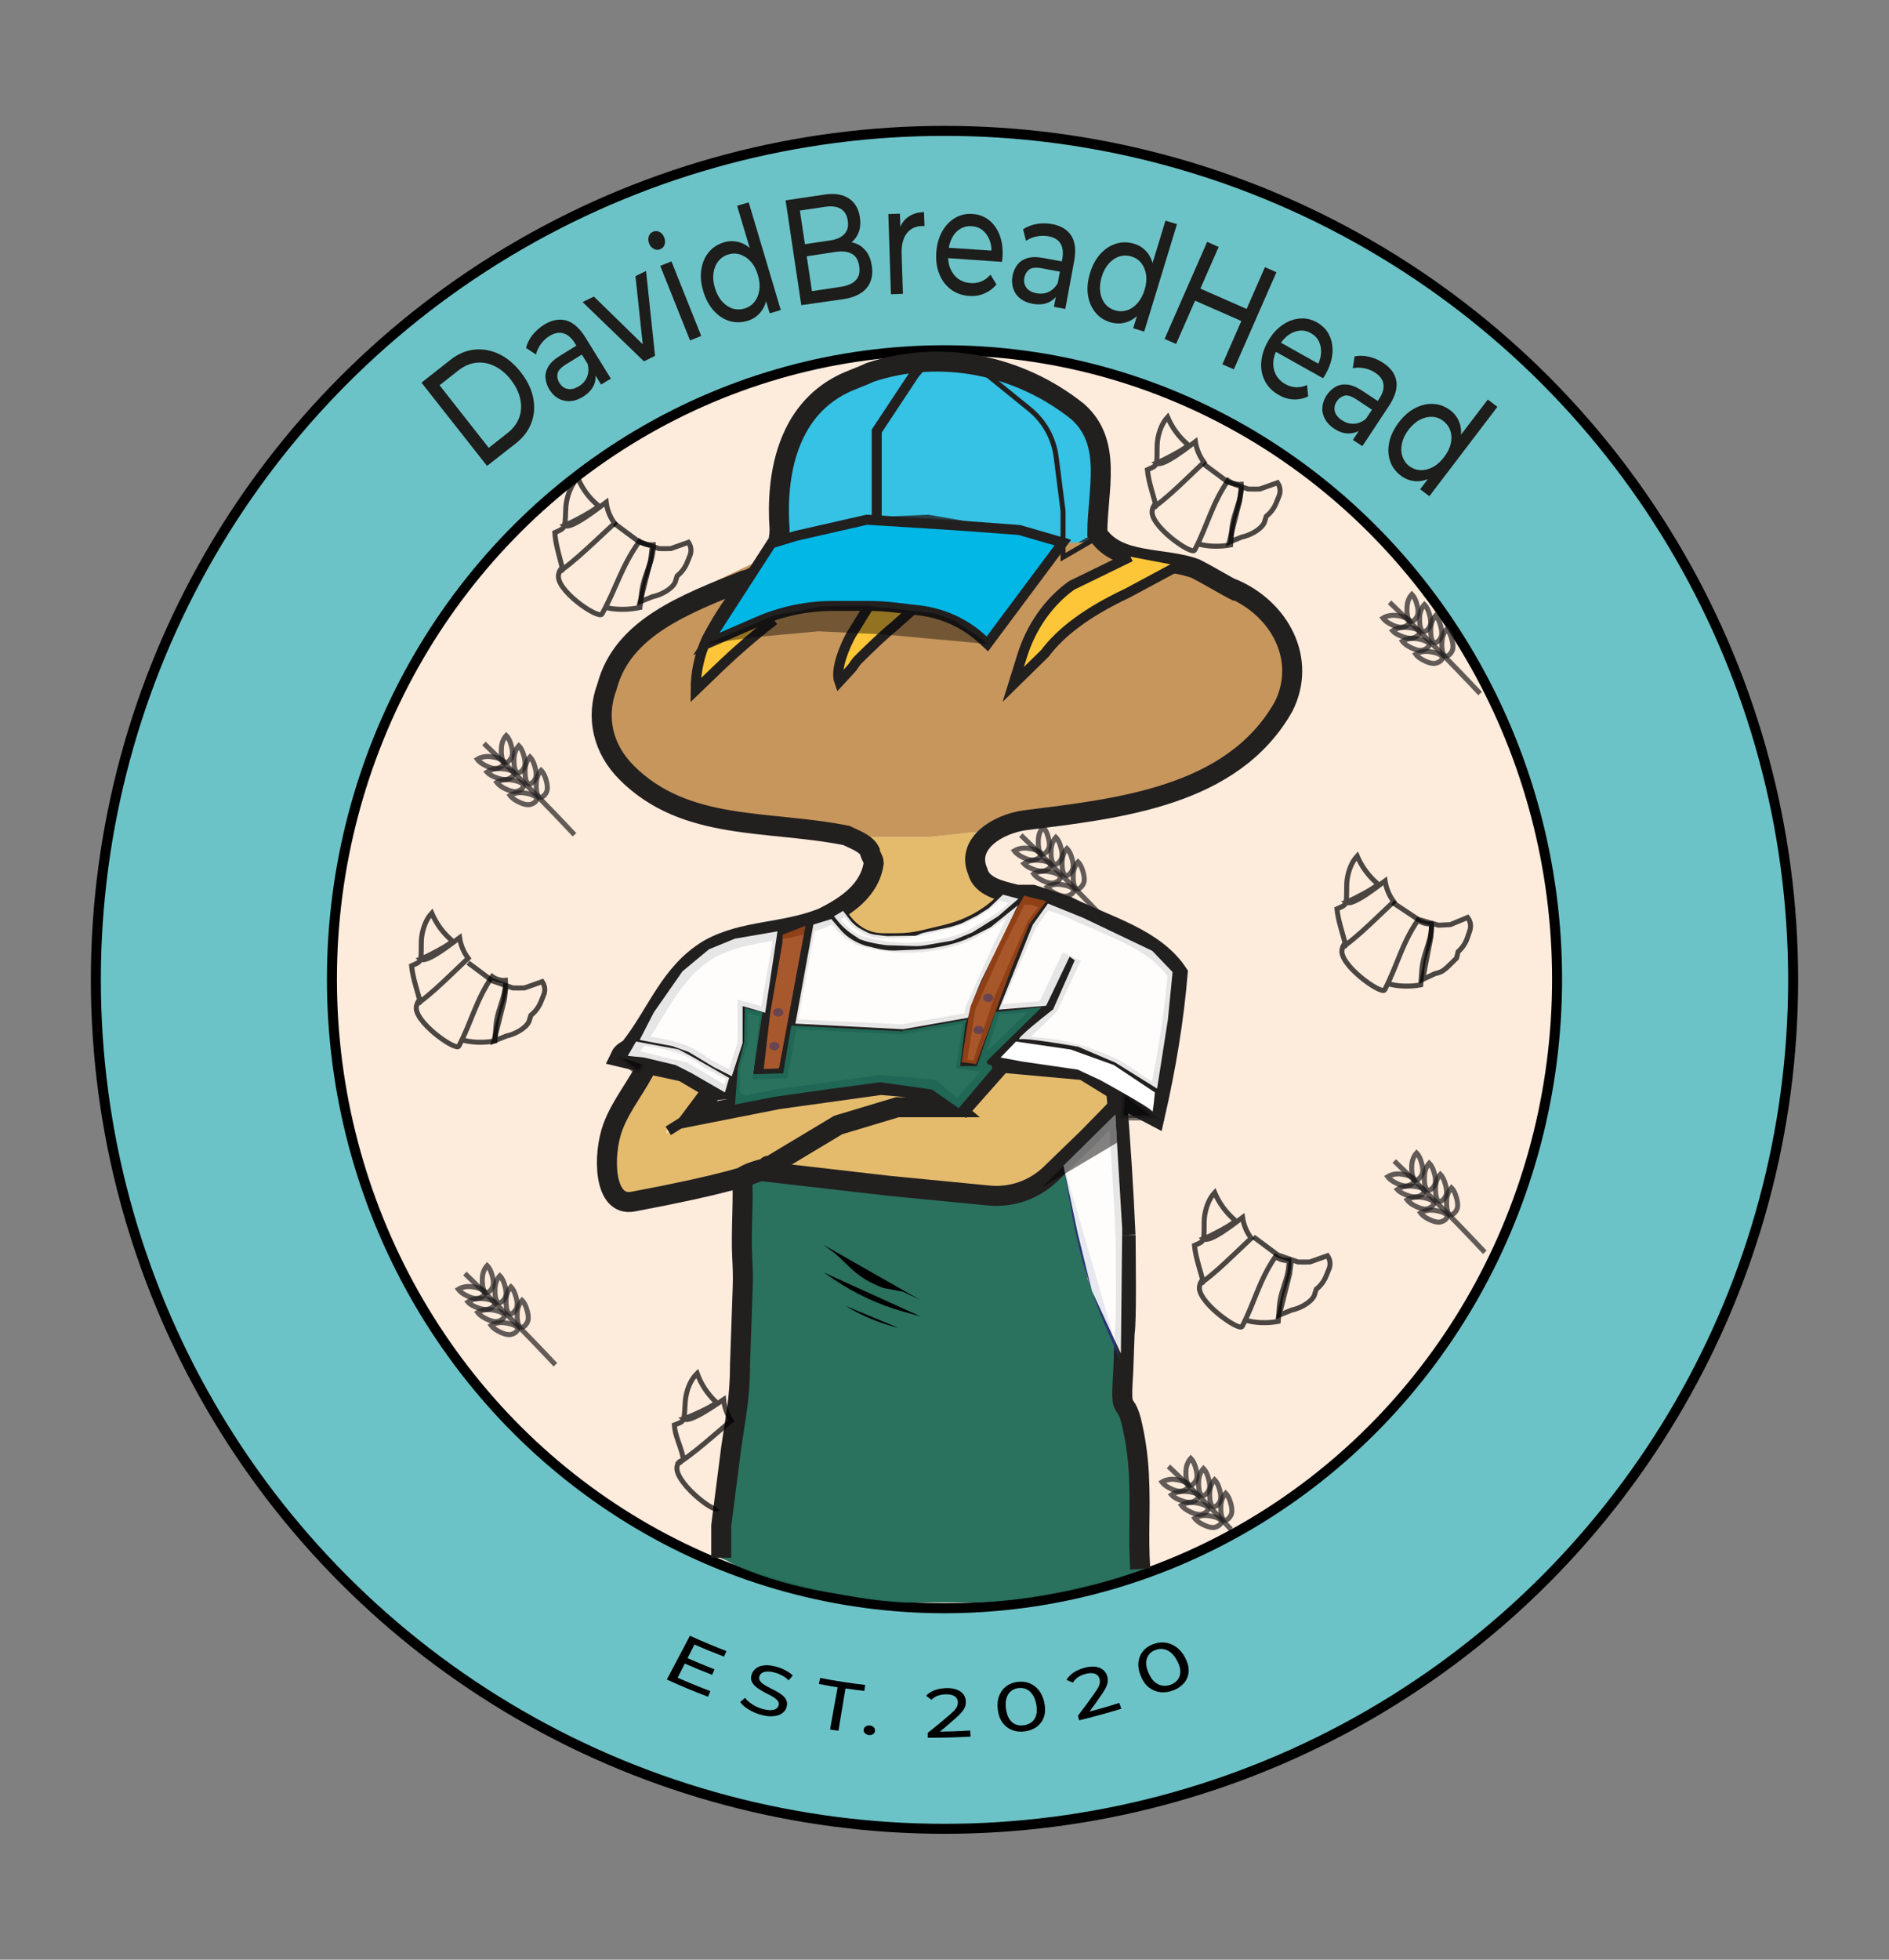 <?xml version="1.0" encoding="utf-8"?>
<!-- Generator: Adobe Illustrator 26.5.0, SVG Export Plug-In . SVG Version: 6.00 Build 0)  -->
<svg version="1.1" id="Lag_1" xmlns="http://www.w3.org/2000/svg" xmlns:xlink="http://www.w3.org/1999/xlink" x="0px" y="0px"
	 viewBox="0 0 189 196" style="enable-background:new 0 0 189 196;" xml:space="preserve">
<rect x="0" y="0" width="189" height="196" fill="#808080" stroke="none"/>
<style type="text/css">
	.st0{fill:none;stroke:#221F1F;stroke-width:0.25;stroke-miterlimit:10;}
	.st1{fill:none;stroke:#221F1F;stroke-miterlimit:10;}
	.st2{opacity:0.7;fill:none;stroke:#000000;stroke-width:0.5;stroke-miterlimit:10;}
	.st3{fill:#6CC3C7;stroke:#000000;stroke-miterlimit:10;}
	.st4{fill:#FDEBDC;stroke:#000000;stroke-miterlimit:10;}
	.st5{opacity:0.95;fill:#206B59;}
	.st6{fill:#E4BB6D;}
	.st7{opacity:0.79;fill:#00B7E6;stroke:#221F1F;stroke-miterlimit:10;}
	.st8{fill:#C6965C;}
	.st9{fill:none;stroke:#221F1F;stroke-width:2;stroke-miterlimit:10;}
	.st10{fill:#FCC638;stroke:#221F1F;stroke-miterlimit:10;}
	.st11{fill:none;}
	.st12{fill:none;stroke:#000000;stroke-width:0.25;stroke-miterlimit:10;}
	.st13{fill:none;stroke:#000000;stroke-width:0.75;stroke-miterlimit:10;}
	.st14{fill:#010000;}
	.st15{fill:none;stroke:#221F1F;stroke-width:0.5;stroke-miterlimit:10;}
	.st16{fill:#00B7E6;stroke:#221F1F;stroke-miterlimit:10;}
	.st17{opacity:0.88;fill:#9D4516;}
	.st18{opacity:0.89;fill:#9D4516;}
	.st19{opacity:0.62;stroke:#221F1F;stroke-width:0.5;stroke-miterlimit:10;}
	.st20{opacity:0.63;stroke:#221F1F;stroke-width:0.5;stroke-miterlimit:10;}
	.st21{opacity:0.5;fill:#293277;}
	.st22{opacity:0.95;fill:#273372;}
	.st23{opacity:0.42;}
	.st24{opacity:0.89;fill:#FFFFFF;}
	.st25{fill:#FFFFFF;}
	.st26{opacity:0.49;}
	.st27{opacity:0.7;fill:none;stroke:#221F1F;stroke-width:0.5;stroke-miterlimit:10;}
	.st28{fill:#1D1D1B;}
</style>
<path class="st0" d="M173.23,56.54"/>
<path class="st1" d="M167.62,93.94"/>
<path class="st1" d="M173.23,108.49"/>
<g>
	<path class="st2" d="M67.36,143.31l2.45,1.82l2.03,0.7c0.06,0.01,1.11,0.01,1.17,0l1.77-0.63l0,0c0.27,0.39,0.33,0.89,0.15,1.33
		l-0.29,0.71c-0.21,0.52-0.55,0.97-0.99,1.32l-0.2,0.64c-0.34,0.7-1.43,1.27-2.26,1.44l-1.24,0.5l1.04-4.12l0.19-1.53"/>
	<circle class="st3" cx="94.5" cy="98" r="84.91"/>
	<ellipse class="st4" cx="94.5" cy="97.94" rx="61.29" ry="62.91"/>
	<path class="st5" d="M74.93,118.06l1.44-0.6l23.75,2.67l2.33-0.57l1.93-0.76l2.15-1.72l1.49,7.07l0.81,3.79l2.23,5.25l1.28,2.95
		l-0.37,2.12l0.5,2.35l0.44,1.43l1.17,6.27l0.55,8.57l-0.9,0.32c-4.74,1.7-11.66,3.08-16.7,3.08H90.4
		c-3.32-0.22-4.44-0.49-6.57-0.85l-1.1-0.19c-2.98-0.51-6.27-1.41-9.02-2.63c-0.61-0.27-0.84-0.51-1.48-0.72l-0.09-0.03l1.29-8.52
		l1.11-8.67c0,0,0.13-5.15,0.13-5.35c0-0.2,0.4-7.18,0.4-7.18v-6.97L74.93,118.06z"/>
	<path class="st6" d="M78.26,117.35l6.23,0.38l7.5,1l5.46,0.47l1.99,0.17c1.42,0.12,2.83-0.26,4-1.07l1.38-0.96l3.7-3.62l2.48-2.22
		c0.38-0.34,0.54-0.85,0.43-1.34l-0.09-0.41c-0.05-0.22-0.19-0.42-0.38-0.54l-1.24-0.79c-0.99-0.63-2.12-1.01-3.28-1.12l-1.89-0.17
		l-4.21-0.2l-3.87,4.45l-3.03,0.03h-4.05l-5.36,1.57l-6.48,3.95L78.26,117.35z"/>
	<path class="st6" d="M64.89,107l0.16-0.28c1.66,0.28,2.9,0.54,4.36,1.36l1.48,1.24l-1.63,2.01l-2.56,1.77v0.26l2.81-1.74l8.33-1.45
		l6.15-0.9l3.93-0.58l5.03,0.33c0,0,1.44,1.59,1.17,1.43s-4.63,0-4.63,0l-5.96,1.63l-6.58,4.14l-3.73,1.57l-6.87,1.45
		c-1.28,0.35-2.93,0.36-4.26,0.36h-0.03l-0.71-1.66c-0.09-0.21-0.17-0.42-0.23-0.64l-0.06-0.2c-0.31-1.01-0.32-2.09-0.03-3.1
		l0.21-0.72c0.04-0.12,0.08-0.24,0.14-0.36l1.28-2.52L64.89,107z"/>
	<polygon class="st6" points="85.95,83.71 92.75,83.71 98.28,83.12 97.26,85.97 97.42,87.71 98.73,89.11 100.01,89.6 97.66,91.54 
		94.86,92.72 92.25,93.28 88.98,93.6 86.55,93.2 84.86,91.95 84.2,91.09 86.35,89.11 87.11,88.36 87.58,86.96 87.58,85.58 	"/>
	<polygon class="st7" points="78,52.95 78.38,46.62 80.45,41.71 84.28,38.43 87.72,37.03 92.03,36.32 94.5,36.32 99.38,36.91 
		102.26,37.88 105.78,39.72 108.24,41.58 109.64,43.84 109.96,50.32 109.83,51.98 109.79,53.34 109.42,53.95 106.35,55.73 
		106.34,54.28 92.83,51.98 85.39,52.32 79.2,53.73 77.87,54.13 	"/>
	<path class="st1" d="M78.38,82.39l8.52,0.51c3.06,0.18,6.14,0.15,9.19-0.1l2.07-0.17c1.9-0.16,3.8-0.41,5.68-0.76l9.58-1.78"/>
	<polygon class="st8" points="75.12,56.45 68.7,59.5 64.1,62.96 61.23,68.21 60.72,72.26 62.18,76.45 65.72,80.01 71.22,82.53 
		76.24,82.91 84.61,83.71 92.89,83.71 100.29,82.91 110.94,81.29 118.03,79.56 124.22,75.26 127.16,72.26 129.29,66.25 
		127.56,61.27 122.8,57.73 110.11,54.19 89.12,54.84 	"/>
	<path class="st9" d="M114.08,156.92c-0.22-3.82,0.06-5.63-0.13-9.46c-0.09-1.8-0.35-3.6-0.77-5.35h0c-0.68-2.55-1.1-0.29-0.79-5.07
		l0.13-3.67c0.22-1.4,0.1-7.91,0.1-9.83"/>
	<path class="st10" d="M77.44,55.08l-2.48,2.76c-1.06,0.87-2.77,3.25-4.23,6.02v0c-0.75,1.62-1.13,3.39-1.13,5.17v0l2.32-2.23
		c1.76-1.69,3.6-3.28,5.53-4.77v0"/>
	<rect x="84.67" y="171.55" class="st11" width="14.72" height="0"/>
	<path class="st12" d="M88.51,51.26"/>
	<path class="st12" d="M90.69,38.84"/>
	<path class="st13" d="M91.5,84.72"/>
	<path class="st11" d="M93.55,85.07c-4.01,1.11-7.91,2.58-11.65,4.4"/>
	<g>
		<g>
			<path class="st14" d="M67.8,167.8c1.09,0.48,2.18,0.93,3.28,1.34c-0.08,0.19-0.16,0.38-0.24,0.56c-1.39-0.52-2.76-1.1-4.12-1.72
				c0.77-1.46,1.54-2.92,2.31-4.38c1.2,0.55,2.42,1.06,3.65,1.53c-0.08,0.19-0.16,0.37-0.24,0.56c-0.99-0.38-1.98-0.78-2.95-1.21
				C68.91,165.59,68.35,166.7,67.8,167.8z M68.72,165.81c0.92,0.41,1.84,0.79,2.77,1.15c-0.08,0.18-0.16,0.37-0.24,0.55
				c-0.94-0.36-1.88-0.75-2.81-1.16C68.54,166.17,68.63,165.99,68.72,165.81z"/>
			<path class="st14" d="M76.08,171.49c-0.45-0.13-0.86-0.31-1.22-0.54c-0.37-0.23-0.64-0.47-0.8-0.72
				c0.16-0.14,0.32-0.28,0.49-0.42c0.16,0.22,0.4,0.44,0.7,0.64c0.31,0.2,0.64,0.36,1.01,0.46c0.34,0.09,0.62,0.14,0.85,0.13
				c0.23-0.01,0.41-0.05,0.54-0.14c0.13-0.08,0.21-0.2,0.25-0.34c0.05-0.16,0.02-0.31-0.08-0.44c-0.1-0.13-0.24-0.25-0.42-0.37
				c-0.18-0.11-0.39-0.23-0.62-0.34c-0.23-0.11-0.45-0.23-0.67-0.37c-0.22-0.13-0.42-0.27-0.58-0.43c-0.17-0.15-0.28-0.33-0.35-0.52
				c-0.07-0.19-0.05-0.42,0.04-0.66c0.08-0.24,0.24-0.43,0.45-0.59c0.22-0.16,0.5-0.25,0.84-0.28c0.34-0.03,0.75,0.02,1.21,0.15
				c0.31,0.08,0.61,0.21,0.89,0.36c0.29,0.15,0.52,0.32,0.71,0.51c-0.13,0.16-0.27,0.32-0.41,0.48c-0.2-0.19-0.41-0.35-0.65-0.48
				c-0.24-0.13-0.48-0.23-0.72-0.29c-0.3-0.08-0.56-0.12-0.78-0.11c-0.22,0.01-0.39,0.06-0.52,0.14c-0.13,0.08-0.21,0.19-0.26,0.33
				c-0.06,0.16-0.04,0.31,0.05,0.45c0.09,0.14,0.22,0.26,0.4,0.38c0.18,0.12,0.38,0.23,0.6,0.34c0.22,0.11,0.45,0.23,0.67,0.35
				c0.23,0.12,0.42,0.26,0.6,0.4c0.17,0.14,0.3,0.31,0.38,0.5c0.08,0.19,0.09,0.41,0.02,0.66c-0.06,0.24-0.2,0.44-0.42,0.61
				c-0.22,0.17-0.51,0.27-0.88,0.3C77.04,171.69,76.59,171.64,76.08,171.49z"/>
			<path class="st14" d="M83.05,172.98c0.25-1.41,0.5-2.82,0.76-4.22c-0.63-0.1-1.26-0.22-1.88-0.34c0.04-0.2,0.09-0.4,0.13-0.6
				c1.49,0.29,2.99,0.53,4.5,0.7c-0.03,0.2-0.05,0.4-0.08,0.6c-0.63-0.07-1.26-0.16-1.89-0.25c-0.23,1.41-0.47,2.82-0.7,4.23
				C83.61,173.07,83.33,173.02,83.05,172.98z"/>
			<path class="st14" d="M86.93,173.53c-0.16-0.02-0.29-0.08-0.39-0.18c-0.1-0.1-0.15-0.22-0.13-0.36c0.02-0.14,0.09-0.25,0.21-0.32
				c0.12-0.08,0.26-0.11,0.42-0.09c0.15,0.02,0.28,0.07,0.38,0.17c0.1,0.1,0.14,0.22,0.13,0.36c-0.01,0.14-0.08,0.25-0.2,0.33
				C87.22,173.52,87.09,173.55,86.93,173.53z"/>
			<path class="st14" d="M92.82,173.8c0-0.16,0-0.32,0-0.48c0.81-0.64,1.6-1.29,2.35-1.95c0.2-0.17,0.35-0.33,0.44-0.46
				c0.1-0.13,0.16-0.25,0.19-0.36c0.03-0.11,0.04-0.22,0.04-0.32c-0.01-0.25-0.12-0.44-0.33-0.58c-0.21-0.14-0.5-0.2-0.89-0.19
				c-0.3,0.01-0.56,0.05-0.8,0.14c-0.24,0.09-0.44,0.22-0.62,0.41c-0.18-0.14-0.36-0.28-0.54-0.41c0.21-0.24,0.5-0.42,0.85-0.55
				c0.35-0.13,0.74-0.2,1.16-0.21c0.38-0.01,0.71,0.03,1,0.13c0.29,0.1,0.52,0.24,0.68,0.44c0.17,0.2,0.26,0.43,0.28,0.71
				c0.01,0.16,0,0.32-0.04,0.47c-0.04,0.16-0.12,0.32-0.25,0.5c-0.13,0.18-0.31,0.38-0.56,0.61c-0.67,0.6-1.37,1.19-2.08,1.77
				c-0.07-0.09-0.14-0.18-0.21-0.27c1.19-0.01,2.39-0.05,3.58-0.12c0.01,0.2,0.03,0.4,0.04,0.61
				C95.69,173.77,94.25,173.81,92.82,173.8z"/>
			<path class="st14" d="M102.57,173.16c-0.47,0.07-0.9,0.03-1.29-0.12c-0.39-0.15-0.72-0.4-0.97-0.74
				c-0.26-0.35-0.41-0.78-0.48-1.31c-0.06-0.53-0.02-0.99,0.14-1.38c0.15-0.39,0.38-0.71,0.69-0.94c0.31-0.24,0.67-0.39,1.1-0.45
				c0.42-0.06,0.81-0.03,1.19,0.11c0.37,0.14,0.7,0.37,0.97,0.7c0.27,0.33,0.46,0.75,0.57,1.27c0.11,0.52,0.1,0.98-0.03,1.39
				c-0.13,0.4-0.36,0.73-0.69,0.99C103.43,172.93,103.03,173.1,102.57,173.16z M102.47,172.55c0.31-0.05,0.57-0.16,0.78-0.33
				c0.21-0.18,0.35-0.41,0.43-0.71c0.08-0.3,0.08-0.65,0-1.06c-0.08-0.41-0.21-0.74-0.39-0.99c-0.18-0.25-0.39-0.43-0.63-0.53
				c-0.24-0.1-0.51-0.13-0.8-0.09c-0.29,0.04-0.53,0.15-0.73,0.32c-0.2,0.17-0.34,0.4-0.43,0.69c-0.09,0.29-0.1,0.64-0.05,1.06
				c0.06,0.41,0.17,0.75,0.33,1.01c0.17,0.26,0.38,0.44,0.64,0.55C101.88,172.57,102.16,172.6,102.47,172.55z"/>
			<path class="st14" d="M107.97,172.06c-0.04-0.15-0.08-0.31-0.12-0.46c0.63-0.81,1.23-1.63,1.8-2.46c0.15-0.22,0.26-0.4,0.31-0.55
				c0.06-0.15,0.09-0.28,0.09-0.4c0-0.11-0.02-0.22-0.05-0.32c-0.08-0.24-0.24-0.4-0.48-0.48c-0.24-0.08-0.55-0.07-0.92,0.03
				c-0.29,0.08-0.54,0.19-0.75,0.33c-0.21,0.14-0.37,0.32-0.5,0.54c-0.21-0.09-0.43-0.18-0.64-0.27c0.15-0.28,0.38-0.52,0.69-0.73
				c0.31-0.21,0.67-0.37,1.08-0.48c0.37-0.1,0.71-0.14,1.02-0.12c0.31,0.02,0.57,0.11,0.79,0.26c0.22,0.15,0.37,0.36,0.47,0.62
				c0.05,0.15,0.08,0.31,0.08,0.47c0,0.16-0.03,0.34-0.11,0.55c-0.08,0.21-0.21,0.45-0.39,0.72c-0.5,0.74-1.03,1.48-1.58,2.21
				c-0.09-0.07-0.18-0.14-0.27-0.21c1.17-0.29,2.34-0.62,3.5-0.99c0.07,0.19,0.13,0.38,0.2,0.58
				C110.78,171.33,109.38,171.72,107.97,172.06z"/>
			<path class="st14" d="M117.45,169.04c-0.45,0.18-0.89,0.25-1.32,0.21c-0.43-0.05-0.82-0.2-1.17-0.47
				c-0.35-0.27-0.62-0.66-0.82-1.15c-0.21-0.49-0.28-0.95-0.24-1.37c0.05-0.42,0.19-0.78,0.43-1.08c0.24-0.31,0.56-0.54,0.97-0.71
				c0.4-0.16,0.8-0.23,1.21-0.19c0.41,0.04,0.79,0.18,1.15,0.43c0.36,0.25,0.67,0.61,0.92,1.09c0.25,0.48,0.37,0.92,0.35,1.35
				c-0.02,0.42-0.16,0.8-0.42,1.13C118.24,168.61,117.89,168.86,117.45,169.04z M117.18,168.48c0.3-0.12,0.52-0.29,0.68-0.52
				c0.16-0.22,0.24-0.49,0.23-0.79c0-0.31-0.1-0.65-0.29-1.02c-0.19-0.37-0.41-0.66-0.65-0.86s-0.5-0.32-0.77-0.36
				c-0.27-0.04-0.54,0-0.82,0.11c-0.27,0.11-0.49,0.27-0.64,0.49c-0.15,0.21-0.23,0.47-0.24,0.77c-0.01,0.3,0.07,0.65,0.24,1.03
				c0.17,0.38,0.37,0.68,0.6,0.89c0.24,0.21,0.5,0.33,0.78,0.37C116.59,168.64,116.88,168.6,117.18,168.48z"/>
		</g>
	</g>
	<path class="st9" d="M123.87,59.2c-1.52-0.76-2.7-1.54-4.27-2.33c-3.14-1.18-7.85-0.39-9.81-3.53c0-4.32,1.57-9.03-1.96-12.17
		c-5.89-4.71-13.73-6.28-20.8-3.92c-0.78,0.39-1.96,0.78-2.75,1.18c-5.49,2.75-6.67,9.03-6.28,14.52c0,2.35-1.57,4.71-3.53,5.1
		c-5.89,2.35-12.17,4.71-13.73,10.6c-1.18,3.14-0.39,6.28,1.96,8.63c5.89,5.89,14.13,4.71,21.98,6.28c0.78,0.39,1.96,0.78,2.35,1.57
		c0,0.39,0.39,0.78,0.39,1.18c-0.39,2.75-2.75,4.32-5.1,5.49c-3.92,1.57-7.85,1.18-11.38,3.14c-3.92,2.35-5.1,6.28-7.85,9.81
		c-0.39,0.39-0.78,0.39-1.04,0.95l2.78,0.66c-1.02,2.22-2.69,4.1-3.53,6.41c-0.99,2.71-0.94,7.97,2.04,7.41
		c18.2-3.41,12.24-4.17,13.72-3.19c1.74-0.65-1.82-0.04-2.82,0.76c0.19,1.93-0.12,5.41,0.02,7.98c0.05,1,0.09,1.99,0.05,2.99
		l-0.27,7.76c0,1.7-0.13,3.39-0.39,5.07l-0.49,3.22l-1,7.82l0,3.21"/>
	<path class="st9" d="M123.28,58.86c4.76,1.99,7.51,7.09,5.15,11.8c-5.1,9.03-16.48,10.2-25.9,11.38c-2.75,0.39-5.89,2.35-4.71,5.1
		c0.39,1.57,2.35,1.96,3.92,2.35c0.39,0,1.18,0,1.57,0c1.18,0.39,2.35,0.78,3.53,1.18c3.92,1.96,8.63,3.14,10.99,6.67
		c-0.39,4.71-1.18,9.42-2.29,14.29c-1.27-0.67-2.54-1.34-3.81-2c0.38,4.63,0.68,9.27,0.88,13.91"/>
	<polyline class="st9" points="76.18,117.13 83.86,112.52 89.78,110.74 95.31,110.74 93.21,108.96 88.13,108.51 77.85,109.94 
		69.37,111.61 71.35,108.96 68.34,107.18 65.05,106.47 	"/>
	<path class="st9" d="M131.98,138.68"/>
	<path class="st9" d="M76.18,117.13l12.95,1.49l9.82,0.95c2.27,0.22,4.52-0.57,6.16-2.15l3.73-3.61l3.98-4.07l-4.41-2.71l-9.29-0.84
		l5.81-5.61l2.3-4.91"/>
	<line class="st9" x1="95.9" y1="111.16" x2="100.32" y2="106.17"/>
	<polygon class="st1" points="102.44,89.48 99.88,94.6 97.1,100.81 96.21,106.42 97.72,106.62 99.88,100.09 103.27,92.39 
		105.03,90.05 	"/>
	<path class="st1" d="M142.33,71.96"/>
	<polyline class="st1" points="87.72,53.42 87.72,43.11 91.5,37.4 92.83,35.83 	"/>
	<path class="st15" d="M97.57,36.51l5.46,4.43c1.45,1.18,2.4,2.88,2.64,4.75l0.69,5.41v4.63l3.07-1.78l6.57,2.32l2.14-0.33"/>
	<path class="st11" d="M76.11,56.67"/>
	<path class="st1" d="M63.34,103.9l2.65,0.44c1.27,0.28,2.93,0.55,4.72,2.02l2.52,1.28"/>
	<path class="st1" d="M101.39,104.01l2.34,0.24c2.65,0.2,5.24,0.9,7.63,2.05l0,0c0.46,0.22,0.91,0.47,1.33,0.76l3.57,2.38"/>
	<polyline class="st1" points="79.2,102.42 90.28,102.95 96.95,101.77 	"/>
	<path class="st10" d="M113.11,55.68l-5.89,2.87c-2.31,1.66-4.06,4.16-4.96,7.07l-0.88,2.83l3.17-3.11
		c1.62-2.16,4.26-4.14,8.25-6.02l5.08-2.73"/>
	<path class="st10" d="M86.92,60.64l-1.76,2.85c-0.62,1.09-1.63,3.48-1.19,4.69l0,0l1.17-1.26c0.26-0.28,0.43-0.65,0.7-0.92
		c1.36-1.34,2.53-2.47,3.69-3.42l1.97-1.76"/>
	<line class="st1" x1="104.93" y1="100.58" x2="99.59" y2="100.98"/>
	<line class="st1" x1="73.53" y1="106.62" x2="73.53" y2="110.82"/>
	<path class="st15" d="M84.14,90.32l0.15,0.4c0.33,0.88,0.96,1.65,1.81,2.21l0,0c0.65,0.43,1.45,0.66,2.27,0.66h1.38
		c0.83,0,1.67-0.1,2.47-0.29l2.26-0.54c2.22-0.53,4.2-1.63,5.66-3.15l0.47-0.49"/>
	<path class="st1" d="M83.02,91.11l0.32,0.56c0.51,0.91,1.33,1.7,2.37,2.28l0,0c0.17,0.1,0.36,0.17,0.57,0.22l1.01,0.23
		c2.07,0.48,4.27,0.52,6.37,0.13l0.32-0.06c0.98-0.18,1.92-0.45,2.81-0.81l0,0c-0.18,0.09,2.99-1.56,4.23-2.75l1.01-1.02"/>
	<line class="st1" x1="68.92" y1="111.81" x2="66.86" y2="113.1"/>
	<path class="st16" d="M70.67,64.41l5.16-2.24c2.39-1.04,4.97-1.57,7.58-1.57h3.41c0.93,0,1.86,0.06,2.79,0.17L92,61.05
		c2.35,0.28,4.55,1.29,6.29,2.89l0.5,0.46l7.55-10.13L102,53.01l-6.08-0.45l-9.19-0.58l-7.07,1.61l-2.49,0.76L70.67,64.41z"/>
	<path d="M82.4,127.26l1.07,0.72c2.13,1.44,4.49,2.53,6.97,3.22l1.66,0.46"/>
	<path d="M82.4,124.51l1.14,0.85c1.35,1.13,2.13,2.46,4.85,3.46l1.96,0.37l1.74,0.84"/>
	<path d="M84.6,130.61L84.6,130.61c1.53,0.93,3.18,1.64,4.91,2.1l0.38,0.1"/>
	<polygon class="st17" points="77.52,93.15 75.34,107.44 78.16,107.35 81.42,91.79 	"/>
	<polygon class="st18" points="102.47,89.58 100.44,93.16 97.07,100.72 96.21,106.23 97.66,106.42 101.18,96.91 102.98,92.44 
		104.68,90.14 	"/>
	<polygon class="st19" points="112.35,109.1 115.82,111.81 112.15,111.81 	"/>
	<polyline class="st20" points="61.71,105.65 63.92,107.4 64.45,106.52 	"/>
	<polyline class="st1" points="70.38,109.68 70.99,109.61 72.7,109.43 70.96,108.86 72.7,109.43 74.3,104.32 74.3,100.63 
		76.56,101.29 77.79,94.2 77.79,93.15 81.25,91.79 78.36,107.35 75.85,107.44 76.56,101.29 	"/>
	<ellipse class="st21" cx="77.87" cy="101.25" rx="0.51" ry="0.42"/>
	<ellipse class="st21" cx="77.48" cy="104.63" rx="0.51" ry="0.42"/>
	<ellipse class="st21" cx="97.91" cy="103.02" rx="0.51" ry="0.42"/>
	<ellipse class="st21" cx="98.87" cy="99.8" rx="0.51" ry="0.42"/>
	<path class="st22" d="M112.15,136.21l-1.41-3.25c-1.64-3.79-2.83-7.76-3.54-11.82l-0.86-4.91"/>
	<polygon class="st23" points="70.67,64.41 77.48,61.55 82.26,60.64 86.82,60.6 93.55,61.35 95.49,62.06 98.29,63.94 98.8,64.41 
		88.51,63.46 81.9,63.14 75.34,63.74 	"/>
	<polygon class="st24" points="64,104.01 67.27,104.63 68.92,105.22 71.4,106.72 73.22,107.64 74.3,104.32 74.3,100.63 
		76.56,101.29 77.79,93.15 73.53,93.88 70.94,94.94 68.28,97.15 65.42,101.25 	"/>
	<path class="st24" d="M81.38,92.47l1.8-0.55l0.94,1.1c0.66,0.77,1.55,1.26,2.52,1.58l0.1,0.02c0.28,0.05,0.55,0.13,0.82,0.2
		c0.62,0.16,1.25,0.25,1.89,0.25l0.49-0.02l1.64-0.07c1-0.04,2-0.18,2.97-0.4l0.43-0.1c0.85-0.2,1.67-0.5,2.45-0.89l1.68-0.85
		l2.73-2.2l-3.68,7.57l-1.04,2.51l-0.26,1.17l-6.51,1.15l-10.77-0.56L81.38,92.47z"/>
	<path class="st24" d="M99.93,100.98l4.74-0.39l2.35-4.91l0.51,0.37l-2.16,4.9c0,0-4.05,3.14-3.31,2.99
		c0.74-0.15,5.81,0.75,5.81,0.75l3.71,1.58l4.19,2.61l1.08-6.89l0.47-4.77l-2.03-2.12l-6.89-3.29l-3.55-1.44l-1.52,2.12
		L99.93,100.98z"/>
	<polygon class="st24" points="63.64,104.17 67.89,104.96 69.19,105.65 72.96,107.81 72.53,109.26 69.19,107.33 67.59,106.52 
		64.45,105.77 62.81,105.6 	"/>
	<polygon class="st24" points="106.41,116.6 111.59,111.48 112.28,122.9 112.15,135.38 109.25,129.11 107.83,123.35 	"/>
	<path class="st25" d="M100.11,105.77l1.54-1.6l5.48,0.8l4.31,1.55l4.11,2.74c0,0-0.2,2.23-0.27,1.9s-5.21-3.14-5.21-3.14
		l-2.24-1.04l-5.57-0.81L100.11,105.77z"/>
	<path class="st24" d="M83.45,91.64l0.24,0.31c0.46,0.6,1.02,1.12,1.65,1.54c0.34,0.23,0.64,0.43,0.68,0.45
		c1.17,0.44,2.71,0.6,2.71,0.6l2.62,0.08c0.45,0.04,1.16-0.04,1.61-0.14l2.38-0.42l1.94-0.8l2.59-1.62l2.02-1.75l-1.54-0.41
		l-1.42,1.35l-1.14,0.73l-1.59,0.8c0,0-1.15,0.38-1.21,0.38c-0.05,0-1.79,0.38-2.61,0.56c-0.29,0.06-0.57,0.27-0.86,0.29l-2.4,0.03
		c-0.18,0.01-0.37,0.01-0.55-0.01l-1.03-0.13c-0.29-0.04-0.58-0.12-0.84-0.26l-0.48-0.25c-0.47-0.24-0.89-0.59-1.21-1.01l-0.66-0.86
		L83.45,91.64z"/>
	<path class="st5" d="M74.53,100.83l1.76,0.42l-0.95,6.19l3.02-0.09l0.8-4.69c0.02-0.14,0.32-0.07,0.46-0.06l10.69,0.55
		c-0.18-0.06,0.5-0.15,0.57-0.13l5.41-0.96c0.18-0.02,0.67-0.29,0.31,0.32l-0.54,4.25h1.68l1.87-5.41l4.61-0.48l-5.39,5.29
		c-0.17,0.17-0.06,0.46,0.18,0.47l0,0c0.24,0.01,0.35,0.29,0.19,0.47l-3.28,3.86l-2.69-1.86l-5.14-0.73l-4.89,0.65l-5.7,0.81
		l-3.96,0.77l0.28-3.66l0.64-2.58L74.53,100.83z"/>
	<path class="st2" d="M120.09,128.42c-0.14-0.06,0.37-0.13,0.23-0.2c1.11-0.82,2.12-1.77,3.12-2.72c0.58-0.55,1.17-1.11,1.75-1.66
		c-0.46-0.61-0.76-1.33-0.87-2.08c-0.58,0.42-3.26,2.58-3.87,2.14c0.25-0.09,3.39-1.62,3.1-1.87c-0.87-0.74-1.57-1.69-2.02-2.75
		c-0.57,0.62-0.87,1.46-1,2.31c-0.09,0.64-0.03,1.28-0.07,1.92c-0.05,0.75-0.26,0.73-0.95,1.05c0.1,1,0.39,1.9,0.66,2.86
		c0.26,0.92,0.11,0.29-0.14,1.15c-0.45,1.52,3.97,4.64,4.25,4.09c1.33-2.59,1.67-4.53,3.33-6.98c0.39,0.28,0.87,0.42,1.34,0.39
		c0.09,1.11-0.39,2.16-0.69,3.22c-0.32,1.13-0.25,1.7-0.37,2.87c-1.05,0.2-2.4,0.18-3.43-0.17"/>
	<path class="st2" d="M125.4,123.7l2.45,1.82l2.03,0.7c0.06,0.01,1.11,0.01,1.17,0l1.77-0.63l0,0c0.27,0.39,0.33,0.89,0.15,1.33
		l-0.29,0.71c-0.21,0.52-0.55,0.97-0.99,1.32l-0.2,0.64c-0.34,0.7-1.43,1.27-2.26,1.44l-1.24,0.5l1.04-4.12l0.19-1.53"/>
	<path class="st2" d="M41.75,100.43c-0.14-0.06,0.37-0.14,0.23-0.2c1.11-0.82,2.11-1.77,3.11-2.72c0.58-0.56,1.17-1.11,1.75-1.67
		c-0.45-0.6-0.75-1.32-0.86-2.06c-0.58,0.42-3.26,2.58-3.87,2.15c0.25-0.09,3.39-1.63,3.1-1.87c-0.87-0.73-1.56-1.68-2.01-2.73
		c-0.57,0.62-0.87,1.46-1,2.3c-0.09,0.64-0.03,1.27-0.07,1.91c-0.05,0.75-0.26,0.73-0.95,1.05c0.1,0.99,0.38,1.89,0.65,2.84
		c0.26,0.91,0.11,0.28-0.15,1.15c-0.45,1.51,3.95,4.6,4.23,4.05c1.33-2.58,1.68-4.52,3.33-6.96c0.38,0.28,0.87,0.42,1.33,0.38
		c0.08,1.1-0.39,2.15-0.69,3.2c-0.32,1.12-0.25,1.69-0.37,2.86c-1.05,0.2-2.39,0.19-3.42-0.15"/>
	<path class="st2" d="M46.83,96.29l2.45,1.82l2.03,0.7c0.06,0.01,1.11,0.01,1.17,0l1.77-0.63v0c0.27,0.39,0.33,0.89,0.15,1.33
		l-0.29,0.71c-0.21,0.52-0.55,0.97-0.99,1.32l-0.2,0.64c-0.34,0.7-1.43,1.27-2.26,1.44l-1.24,0.5l1.04-4.12l0.19-1.53"/>
	<path class="st2" d="M115.37,50.82c-0.14-0.06,0.37-0.14,0.23-0.2c1.11-0.82,2.11-1.77,3.11-2.72c0.58-0.56,1.17-1.11,1.75-1.67
		c-0.45-0.6-0.75-1.32-0.86-2.06c-0.58,0.42-3.26,2.58-3.87,2.15c0.25-0.09,3.39-1.63,3.1-1.87c-0.87-0.73-1.56-1.68-2.01-2.73
		c-0.57,0.62-0.87,1.46-1,2.3c-0.09,0.64-0.03,1.27-0.07,1.91c-0.05,0.75-0.26,0.73-0.95,1.05c0.1,0.99,0.38,1.89,0.65,2.84
		c0.26,0.91,0.11,0.28-0.15,1.15c-0.45,1.51,3.95,4.6,4.23,4.05c1.33-2.58,1.68-4.52,3.33-6.96c0.38,0.28,0.87,0.42,1.33,0.38
		c0.08,1.1-0.39,2.15-0.69,3.2c-0.32,1.12-0.25,1.69-0.37,2.86c-1.05,0.2-2.39,0.19-3.42-0.15"/>
	<path class="st2" d="M67.83,146.4c-0.14-0.07,0.38-0.11,0.24-0.19c1.15-0.76,2.2-1.66,3.25-2.55c0.61-0.52,1.23-1.05,1.84-1.57
		c-0.42-0.63-0.69-1.37-0.76-2.12c-0.6,0.39-3.39,2.4-3.98,1.94c0.26-0.07,3.47-1.44,3.2-1.7c-0.83-0.79-1.48-1.77-1.87-2.85
		c-0.6,0.59-0.95,1.41-1.11,2.25c-0.13,0.64-0.09,1.27-0.17,1.91c-0.09,0.75-0.3,0.72-1,1c0.05,1,0.61,2.08,0.83,3.06
		c0.21,0.93-0.23,0.13-0.53,0.98c-0.53,1.49,3.72,4.84,4.03,4.31"/>
	<path class="st2" d="M120.4,46.39l2.45,1.82l2.03,0.7c0.06,0.01,1.11,0.01,1.17,0l1.77-0.63h0c0.27,0.39,0.33,0.89,0.15,1.33
		l-0.29,0.71c-0.21,0.52-0.55,0.97-0.99,1.32l-0.2,0.64c-0.34,0.7-1.43,1.27-2.26,1.44l-1.24,0.5l1.04-4.12l0.19-1.53"/>
	<path class="st2" d="M134.35,94.76c-0.14-0.06,0.37-0.13,0.23-0.2c1.11-0.82,2.12-1.77,3.12-2.72c0.58-0.55,1.17-1.11,1.75-1.66
		c-0.46-0.61-0.76-1.33-0.87-2.08c-0.58,0.42-3.26,2.58-3.87,2.14c0.25-0.09,3.39-1.62,3.1-1.87c-0.87-0.74-1.57-1.69-2.02-2.75
		c-0.57,0.62-0.87,1.46-1,2.31c-0.09,0.64-0.03,1.28-0.07,1.92c-0.05,0.75-0.26,0.73-0.95,1.05c0.1,1,0.39,1.9,0.66,2.86
		c0.26,0.92,0.11,0.29-0.14,1.15c-0.45,1.52,3.97,4.64,4.25,4.09c1.33-2.59,1.67-4.53,3.33-6.98c0.39,0.28,0.87,0.42,1.34,0.39
		c0.09,1.11-0.39,2.16-0.69,3.22c-0.32,1.13-0.25,1.7-0.37,2.87c-1.05,0.2-2.4,0.18-3.43-0.17"/>
	<path class="st2" d="M139.33,90.26l2.55,1.69l2.06,0.59c0.06,0,1.11-0.05,1.17-0.06l1.73-0.72l0,0c0.29,0.38,0.37,0.87,0.22,1.32
		l-0.25,0.73c-0.18,0.53-0.5,1-0.92,1.37l-0.16,0.65c-1.36,1.35-1.36,1.35-2.18,1.56l-1.21,0.57l0.81-4.17l0.11-1.53"/>
	<path class="st2" d="M55.97,57.21c-0.14-0.06,0.4-0.15,0.25-0.21c1.19-0.88,2.28-1.89,3.37-2.9c0.63-0.59,1.27-1.18,1.9-1.77
		c-0.46-0.61-0.75-1.34-0.84-2.1c-0.62,0.45-3.51,2.76-4.14,2.33c0.27-0.1,3.62-1.78,3.32-2.02c-0.89-0.73-1.59-1.68-2.02-2.75
		c-0.62,0.66-0.97,1.53-1.13,2.4c-0.12,0.66-0.07,1.31-0.14,1.97c-0.08,0.77-0.3,0.76-1.03,1.11c0.07,1.02,0.34,1.94,0.59,2.91
		c0.24,0.93,0.11,0.29-0.19,1.19c-0.52,1.57,4,4.62,4.32,4.04c1.49-2.7,1.91-4.7,3.74-7.27c0.4,0.28,0.9,0.4,1.39,0.35
		c0.05,1.14-0.48,2.23-0.84,3.32c-0.37,1.17-0.32,1.75-0.49,2.95c-1.11,0.24-2.52,0.27-3.59-0.05"/>
	<path class="st2" d="M61.46,52.35l2.45,1.82l2.03,0.7c0.06,0.01,1.11,0.01,1.17,0l1.77-0.63h0c0.27,0.39,0.33,0.89,0.15,1.33
		l-0.29,0.71c-0.21,0.52-0.55,0.97-0.99,1.32l-0.2,0.64c-0.34,0.7-1.43,1.27-2.26,1.44l-1.24,0.5l1.04-4.12l0.19-1.53"/>
	<polygon class="st26" points="104.19,118.79 111.59,111.48 111.76,114.29 	"/>
	<path class="st27" d="M116.91,146.66c3.1,2.96,3.33,3.18,6.26,6.31"/>
	<path class="st27" d="M118.66,147.07c0.03-0.44,0.18-0.88,0.48-1.21c0.26,0.26,0.4,0.62,0.5,0.98c0.1,0.34,0.17,0.71,0.09,1.05
		c-0.07,0.27-0.45,0.83-0.79,0.61C118.64,148.3,118.64,147.39,118.66,147.07z"/>
	<path class="st27" d="M119.93,148.09c0.03-0.44,0.18-0.88,0.48-1.21c0.26,0.26,0.4,0.62,0.5,0.98c0.1,0.34,0.17,0.71,0.09,1.05
		c-0.07,0.27-0.45,0.83-0.79,0.61C119.91,149.32,119.91,148.41,119.93,148.09z"/>
	<path class="st27" d="M121.04,149.21c0.03-0.44,0.18-0.88,0.48-1.21c0.26,0.26,0.4,0.62,0.5,0.98c0.1,0.34,0.17,0.71,0.09,1.05
		c-0.07,0.27-0.45,0.83-0.79,0.61C121.02,150.44,121.02,149.52,121.04,149.21z"/>
	<path class="st27" d="M122.15,150.56c0.03-0.44,0.18-0.88,0.48-1.21c0.26,0.26,0.4,0.62,0.5,0.98c0.1,0.34,0.17,0.71,0.09,1.05
		c-0.07,0.27-0.45,0.83-0.79,0.61C122.13,151.78,122.13,150.87,122.15,150.56z"/>
	<path class="st27" d="M117.53,147.96c-0.44-0.04-0.9,0.04-1.27,0.27c0.22,0.3,0.55,0.5,0.88,0.66c0.32,0.15,0.67,0.29,1.02,0.26
		c0.27-0.02,0.89-0.31,0.73-0.67C118.74,148.15,117.84,148,117.53,147.96z"/>
	<path class="st27" d="M118.47,149.16c-0.44-0.01-0.89,0.1-1.25,0.35c0.24,0.27,0.59,0.43,0.93,0.56c0.33,0.12,0.69,0.23,1.04,0.17
		c0.27-0.04,0.87-0.36,0.67-0.69C119.7,149.25,118.79,149.17,118.47,149.16z"/>
	<path class="st27" d="M119.48,150.28c-0.44-0.04-0.9,0.04-1.27,0.27c0.22,0.3,0.55,0.5,0.88,0.66c0.32,0.15,0.67,0.29,1.02,0.26
		c0.27-0.02,0.89-0.31,0.73-0.67C120.69,150.46,119.79,150.31,119.48,150.28z"/>
	<path class="st27" d="M120.81,151.58c-0.44-0.04-0.9,0.04-1.27,0.27c0.22,0.3,0.55,0.5,0.88,0.66c0.32,0.15,0.67,0.29,1.02,0.26
		c0.27-0.02,0.89-0.31,0.73-0.67C122.02,151.76,121.12,151.61,120.81,151.58z"/>
	<path class="st27" d="M102.14,83.53c3.1,2.96,6.13,6,9.06,9.13"/>
	<path class="st27" d="M103.89,83.94c0.03-0.44,0.18-0.88,0.48-1.21c0.26,0.26,0.4,0.62,0.5,0.98c0.1,0.34,0.17,0.71,0.09,1.05
		c-0.07,0.27-0.45,0.83-0.79,0.61C103.87,85.17,103.87,84.25,103.89,83.94z"/>
	<path class="st27" d="M105.16,84.96c0.03-0.44,0.18-0.88,0.48-1.21c0.26,0.26,0.4,0.62,0.5,0.98c0.1,0.34,0.17,0.71,0.09,1.05
		c-0.07,0.27-0.45,0.83-0.79,0.61C105.13,86.19,105.14,85.27,105.16,84.96z"/>
	<path class="st27" d="M106.27,86.08c0.03-0.44,0.18-0.88,0.48-1.21c0.26,0.26,0.4,0.62,0.5,0.98c0.1,0.34,0.17,0.71,0.09,1.05
		c-0.07,0.27-0.45,0.83-0.79,0.61C106.25,87.3,106.25,86.39,106.27,86.08z"/>
	<path class="st27" d="M107.38,87.42c0.03-0.44,0.18-0.88,0.48-1.21c0.26,0.26,0.4,0.62,0.5,0.98c0.1,0.34,0.17,0.71,0.09,1.05
		c-0.07,0.27-0.45,0.83-0.79,0.61C107.36,88.65,107.36,87.74,107.38,87.42z"/>
	<path class="st27" d="M102.76,84.83c-0.44-0.04-0.9,0.04-1.27,0.27c0.22,0.3,0.55,0.5,0.88,0.66c0.32,0.15,0.67,0.29,1.02,0.26
		c0.27-0.02,0.89-0.31,0.73-0.67C103.97,85.01,103.07,84.86,102.76,84.83z"/>
	<path class="st27" d="M103.7,86.03c-0.44-0.01-0.89,0.1-1.25,0.35c0.24,0.27,0.59,0.43,0.93,0.56c0.33,0.12,0.69,0.23,1.04,0.17
		c0.27-0.04,0.87-0.36,0.67-0.69C104.92,86.11,104.02,86.04,103.7,86.03z"/>
	<path class="st27" d="M104.7,87.14c-0.44-0.04-0.9,0.04-1.27,0.27c0.22,0.3,0.55,0.5,0.88,0.66c0.32,0.15,0.67,0.29,1.02,0.26
		c0.27-0.02,0.89-0.31,0.73-0.67C105.92,87.32,105.02,87.17,104.7,87.14z"/>
	<path class="st27" d="M106.04,88.45c-0.44-0.04-0.9,0.04-1.27,0.27c0.22,0.3,0.55,0.5,0.88,0.66c0.32,0.15,0.67,0.29,1.02,0.26
		c0.27-0.02,0.89-0.31,0.73-0.67C107.25,88.63,106.35,88.48,106.04,88.45z"/>
	<path class="st27" d="M48.42,74.36c3.1,2.96,6.13,6,9.06,9.13"/>
	<path class="st27" d="M50.17,74.78c0.03-0.44,0.18-0.88,0.48-1.21c0.26,0.26,0.4,0.62,0.5,0.98c0.1,0.34,0.17,0.71,0.09,1.05
		c-0.07,0.27-0.45,0.83-0.79,0.61C50.14,76.01,50.14,75.09,50.17,74.78z"/>
	<path class="st27" d="M51.43,75.8c0.03-0.44,0.18-0.88,0.48-1.21c0.26,0.26,0.4,0.62,0.5,0.98c0.1,0.34,0.17,0.71,0.09,1.05
		c-0.07,0.27-0.45,0.83-0.79,0.61C51.41,77.03,51.41,76.11,51.43,75.8z"/>
	<path class="st27" d="M52.54,76.92c0.03-0.44,0.18-0.88,0.48-1.21c0.26,0.26,0.4,0.62,0.5,0.98c0.1,0.34,0.17,0.71,0.09,1.05
		c-0.07,0.27-0.45,0.83-0.79,0.61C52.52,78.14,52.52,77.23,52.54,76.92z"/>
	<path class="st27" d="M53.66,78.26c0.03-0.44,0.18-0.88,0.48-1.21c0.26,0.26,0.4,0.62,0.5,0.98c0.1,0.34,0.17,0.71,0.09,1.05
		c-0.07,0.27-0.45,0.83-0.79,0.61C53.63,79.49,53.63,78.58,53.66,78.26z"/>
	<path class="st27" d="M49.03,75.67c-0.44-0.04-0.9,0.04-1.27,0.27c0.22,0.3,0.55,0.5,0.88,0.66c0.32,0.15,0.67,0.29,1.02,0.26
		c0.27-0.02,0.89-0.31,0.73-0.67C50.25,75.85,49.35,75.7,49.03,75.67z"/>
	<path class="st27" d="M49.98,76.87c-0.44-0.01-0.89,0.1-1.25,0.35c0.24,0.27,0.59,0.43,0.93,0.56C50,77.9,50.35,78,50.7,77.95
		c0.27-0.04,0.87-0.36,0.67-0.69C51.2,76.95,50.29,76.88,49.98,76.87z"/>
	<path class="st27" d="M50.98,77.98c-0.44-0.04-0.9,0.04-1.27,0.27c0.22,0.3,0.55,0.5,0.88,0.66c0.32,0.15,0.67,0.29,1.02,0.26
		c0.27-0.02,0.89-0.31,0.73-0.67C52.19,78.16,51.29,78.01,50.98,77.98z"/>
	<path class="st27" d="M52.31,79.29c-0.44-0.04-0.9,0.04-1.27,0.27c0.22,0.3,0.55,0.5,0.88,0.66c0.32,0.15,0.67,0.29,1.02,0.26
		c0.27-0.02,0.89-0.31,0.73-0.67C53.52,79.47,52.62,79.32,52.31,79.29z"/>
	<path class="st27" d="M139.03,60.24c3.1,2.96,6.13,6,9.06,9.13"/>
	<path class="st27" d="M140.78,60.66c0.03-0.44,0.18-0.88,0.48-1.21c0.26,0.26,0.4,0.62,0.5,0.98c0.1,0.34,0.17,0.71,0.09,1.05
		c-0.07,0.27-0.45,0.83-0.79,0.61C140.75,61.88,140.75,60.97,140.78,60.66z"/>
	<path class="st27" d="M142.04,61.68c0.03-0.44,0.18-0.88,0.48-1.21c0.26,0.26,0.4,0.62,0.5,0.98c0.1,0.34,0.17,0.71,0.09,1.05
		c-0.07,0.27-0.45,0.83-0.79,0.61C142.02,62.9,142.02,61.99,142.04,61.68z"/>
	<path class="st27" d="M143.15,62.79c0.03-0.44,0.18-0.88,0.48-1.21c0.26,0.26,0.4,0.62,0.5,0.98c0.1,0.34,0.17,0.71,0.09,1.05
		c-0.07,0.27-0.45,0.83-0.79,0.61C143.13,64.02,143.13,63.11,143.15,62.79z"/>
	<path class="st27" d="M144.27,64.14c0.03-0.44,0.18-0.88,0.48-1.21c0.26,0.26,0.4,0.62,0.5,0.98c0.1,0.34,0.17,0.71,0.09,1.05
		c-0.07,0.27-0.45,0.83-0.79,0.61C144.24,65.36,144.24,64.45,144.27,64.14z"/>
	<path class="st27" d="M139.64,61.55c-0.44-0.04-0.9,0.04-1.27,0.27c0.22,0.3,0.55,0.5,0.88,0.66c0.32,0.15,0.67,0.29,1.02,0.26
		c0.27-0.02,0.89-0.31,0.73-0.67C140.86,61.73,139.96,61.58,139.64,61.55z"/>
	<path class="st27" d="M140.59,62.74c-0.44-0.01-0.89,0.1-1.25,0.35c0.24,0.27,0.59,0.43,0.93,0.56c0.33,0.12,0.69,0.23,1.04,0.17
		c0.27-0.04,0.87-0.36,0.67-0.69C141.81,62.83,140.9,62.75,140.59,62.74z"/>
	<path class="st27" d="M141.59,63.86c-0.44-0.04-0.9,0.04-1.27,0.27c0.22,0.3,0.55,0.5,0.88,0.66c0.32,0.15,0.67,0.29,1.02,0.26
		c0.27-0.02,0.89-0.31,0.73-0.67C142.8,64.04,141.9,63.89,141.59,63.86z"/>
	<path class="st27" d="M142.92,65.16c-0.44-0.04-0.9,0.04-1.27,0.27c0.22,0.3,0.55,0.5,0.88,0.66c0.32,0.15,0.67,0.29,1.02,0.26
		c0.27-0.02,0.89-0.31,0.73-0.67C144.14,65.34,143.24,65.19,142.92,65.16z"/>
	<path class="st27" d="M139.5,116.12c3.1,2.96,6.13,6,9.06,9.13"/>
	<path class="st27" d="M141.25,116.53c0.03-0.44,0.18-0.88,0.48-1.21c0.26,0.26,0.4,0.62,0.5,0.98c0.1,0.34,0.17,0.71,0.09,1.05
		c-0.07,0.27-0.45,0.83-0.79,0.61C141.23,117.76,141.23,116.84,141.25,116.53z"/>
	<path class="st27" d="M142.52,117.55c0.03-0.44,0.18-0.88,0.48-1.21c0.26,0.26,0.4,0.62,0.5,0.98c0.1,0.34,0.17,0.71,0.09,1.05
		c-0.07,0.27-0.45,0.83-0.79,0.61C142.49,118.78,142.49,117.86,142.52,117.55z"/>
	<path class="st27" d="M143.63,118.67c0.03-0.44,0.18-0.88,0.48-1.21c0.26,0.26,0.4,0.62,0.5,0.98c0.1,0.34,0.17,0.71,0.09,1.05
		c-0.07,0.27-0.45,0.83-0.79,0.61C143.61,119.89,143.61,118.98,143.63,118.67z"/>
	<path class="st27" d="M144.74,120.01c0.03-0.44,0.18-0.88,0.48-1.21c0.26,0.26,0.4,0.62,0.5,0.98c0.1,0.34,0.17,0.71,0.09,1.05
		c-0.07,0.27-0.45,0.83-0.79,0.61C144.72,121.24,144.72,120.33,144.74,120.01z"/>
	<path class="st27" d="M140.12,117.42c-0.44-0.04-0.9,0.04-1.27,0.27c0.22,0.3,0.55,0.5,0.88,0.66c0.32,0.15,0.67,0.29,1.02,0.26
		c0.27-0.02,0.89-0.31,0.73-0.67C141.33,117.6,140.43,117.45,140.12,117.42z"/>
	<path class="st27" d="M141.06,118.62c-0.44-0.01-0.89,0.1-1.25,0.35c0.24,0.27,0.59,0.43,0.93,0.56c0.33,0.12,0.69,0.23,1.04,0.17
		c0.27-0.04,0.87-0.36,0.67-0.69C142.28,118.7,141.37,118.63,141.06,118.62z"/>
	<path class="st27" d="M142.06,119.73c-0.44-0.04-0.9,0.04-1.27,0.27c0.22,0.3,0.55,0.5,0.88,0.66c0.32,0.15,0.67,0.29,1.02,0.26
		c0.27-0.02,0.89-0.31,0.73-0.67C143.28,119.91,142.38,119.76,142.06,119.73z"/>
	<path class="st27" d="M143.4,121.04c-0.44-0.04-0.9,0.04-1.27,0.27c0.22,0.3,0.55,0.5,0.88,0.66c0.32,0.15,0.67,0.29,1.02,0.26
		c0.27-0.02,0.89-0.31,0.73-0.67C144.61,121.22,143.71,121.07,143.4,121.04z"/>
	<path class="st27" d="M46.51,127.37c3.1,2.96,6.13,6,9.06,9.13"/>
	<path class="st27" d="M48.26,127.79c0.03-0.44,0.18-0.88,0.48-1.21c0.26,0.26,0.4,0.62,0.5,0.98c0.1,0.34,0.17,0.71,0.09,1.05
		c-0.07,0.27-0.45,0.83-0.79,0.61C48.24,129.01,48.24,128.1,48.26,127.79z"/>
	<path class="st27" d="M49.53,128.81c0.03-0.44,0.18-0.88,0.48-1.21c0.26,0.26,0.4,0.62,0.5,0.98c0.1,0.34,0.17,0.71,0.09,1.05
		c-0.07,0.27-0.45,0.83-0.79,0.61C49.5,130.03,49.51,129.12,49.53,128.81z"/>
	<path class="st27" d="M50.64,129.92c0.03-0.44,0.18-0.88,0.48-1.21c0.26,0.26,0.4,0.62,0.5,0.98c0.1,0.34,0.17,0.71,0.09,1.05
		c-0.07,0.27-0.45,0.83-0.79,0.61C50.62,131.15,50.62,130.24,50.64,129.92z"/>
	<path class="st27" d="M51.75,131.27c0.03-0.44,0.18-0.88,0.48-1.21c0.26,0.26,0.4,0.62,0.5,0.98c0.1,0.34,0.17,0.71,0.09,1.05
		c-0.07,0.27-0.45,0.83-0.79,0.61C51.73,132.5,51.73,131.58,51.75,131.27z"/>
	<path class="st27" d="M47.13,128.68c-0.44-0.04-0.9,0.04-1.27,0.27c0.22,0.3,0.55,0.5,0.88,0.66c0.32,0.15,0.67,0.29,1.02,0.26
		c0.27-0.02,0.89-0.31,0.73-0.67C48.34,128.86,47.44,128.71,47.13,128.68z"/>
	<path class="st27" d="M48.07,129.87c-0.44-0.01-0.89,0.1-1.25,0.35c0.24,0.27,0.59,0.43,0.93,0.56c0.33,0.12,0.69,0.23,1.04,0.17
		c0.27-0.04,0.87-0.36,0.67-0.69C49.29,129.96,48.38,129.88,48.07,129.87z"/>
	<path class="st27" d="M49.07,130.99c-0.44-0.04-0.9,0.04-1.27,0.27c0.22,0.3,0.55,0.5,0.88,0.66c0.32,0.15,0.67,0.29,1.02,0.26
		c0.27-0.02,0.89-0.31,0.73-0.67C50.29,131.17,49.39,131.02,49.07,130.99z"/>
	<path class="st27" d="M50.41,132.29c-0.44-0.04-0.9,0.04-1.27,0.27c0.22,0.3,0.55,0.5,0.88,0.66c0.32,0.15,0.67,0.29,1.02,0.26
		c0.27-0.02,0.89-0.31,0.73-0.67C51.62,132.47,50.72,132.32,50.41,132.29z"/>
	<g>
		<g>
		</g>
	</g>
	<g>
		<g>
			<path class="st28" d="M48.73,46.6l-6.56-8.33l2.91-2.29c0.74-0.58,1.52-0.92,2.36-1.01s1.66,0.05,2.47,0.43s1.53,0.98,2.18,1.81
				c0.65,0.82,1.07,1.67,1.25,2.55c0.18,0.87,0.13,1.71-0.16,2.5c-0.29,0.79-0.8,1.48-1.54,2.06L48.73,46.6z M48.9,44.79l1.87-1.47
				c0.57-0.45,0.96-0.97,1.18-1.56c0.21-0.59,0.25-1.21,0.1-1.87c-0.14-0.65-0.46-1.29-0.94-1.91c-0.49-0.63-1.04-1.08-1.64-1.37
				c-0.6-0.29-1.21-0.4-1.83-0.33c-0.62,0.07-1.22,0.33-1.79,0.78l-1.87,1.47L48.9,44.79z"/>
			<path class="st28" d="M60.14,38.46l-0.89-1.44l-0.22-0.24l-1.52-2.46c-0.32-0.52-0.7-0.85-1.13-0.98
				c-0.43-0.13-0.9-0.04-1.41,0.27c-0.34,0.21-0.62,0.48-0.86,0.81c-0.24,0.33-0.4,0.68-0.48,1.04l-1-0.66
				c0.12-0.46,0.33-0.9,0.65-1.3c0.32-0.4,0.7-0.74,1.15-1.02c0.78-0.48,1.52-0.62,2.22-0.43c0.7,0.2,1.34,0.76,1.92,1.7l2.55,4.12
				L60.14,38.46z M58.32,39.69c-0.42,0.26-0.84,0.4-1.27,0.43c-0.42,0.02-0.81-0.06-1.17-0.26c-0.36-0.2-0.66-0.49-0.9-0.88
				c-0.23-0.37-0.36-0.75-0.4-1.14c-0.04-0.39,0.05-0.78,0.27-1.16s0.61-0.75,1.18-1.1l1.8-1.11l0.55,0.89l-1.75,1.08
				c-0.51,0.32-0.8,0.63-0.85,0.95c-0.05,0.32,0.01,0.62,0.19,0.91c0.21,0.33,0.48,0.54,0.83,0.6c0.35,0.07,0.71-0.02,1.11-0.26
				c0.39-0.24,0.66-0.55,0.82-0.93c0.16-0.38,0.18-0.81,0.07-1.29l0.73,0.72c0.11,0.49,0.07,0.96-0.12,1.4
				C59.2,38.98,58.84,39.37,58.32,39.69z"/>
			<path class="st28" d="M64.43,36.14l-6.14-5.93l1.13-0.55l5.52,5.39l-0.54,0.26l-0.82-7.69l1.06-0.52l0.9,8.49L64.43,36.14z"/>
			<path class="st28" d="M66.05,24.93c-0.22,0.09-0.43,0.08-0.64-0.04c-0.21-0.11-0.37-0.29-0.46-0.53
				c-0.1-0.25-0.11-0.49-0.04-0.72c0.08-0.23,0.22-0.38,0.44-0.47c0.22-0.09,0.43-0.08,0.64,0.03s0.36,0.28,0.46,0.53
				c0.1,0.25,0.12,0.49,0.05,0.72S66.28,24.84,66.05,24.93z M69.04,34.05l-2.98-7.46l1.12-0.45l2.98,7.46L69.04,34.05z"/>
			<path class="st28" d="M74.76,32.1c-0.62,0.18-1.22,0.18-1.8,0c-0.58-0.18-1.1-0.53-1.56-1.04c-0.46-0.51-0.8-1.15-1.04-1.94
				c-0.23-0.78-0.3-1.51-0.19-2.18c0.11-0.67,0.35-1.24,0.74-1.71c0.39-0.47,0.89-0.8,1.51-0.99c0.54-0.16,1.07-0.16,1.59,0
				s1,0.49,1.43,1c0.43,0.5,0.78,1.19,1.04,2.06s0.35,1.63,0.27,2.29c-0.08,0.66-0.29,1.2-0.64,1.62
				C75.77,31.64,75.31,31.94,74.76,32.1z M74.49,30.86c0.4-0.12,0.73-0.34,0.99-0.66c0.26-0.32,0.42-0.71,0.49-1.18
				c0.07-0.47,0.02-0.97-0.14-1.51c-0.16-0.55-0.4-1-0.71-1.34c-0.31-0.35-0.66-0.58-1.05-0.71s-0.79-0.13-1.19-0.01
				c-0.41,0.12-0.74,0.34-1,0.66s-0.42,0.71-0.49,1.17c-0.07,0.46-0.03,0.96,0.14,1.52c0.16,0.54,0.4,0.99,0.71,1.34
				c0.32,0.35,0.67,0.59,1.05,0.72C73.69,30.97,74.08,30.98,74.49,30.86z M77.01,31.34l-0.62-2.08l-0.46-1.81l-0.65-1.75l-1.53-5.12
				l1.16-0.34l3.21,10.77L77.01,31.34z"/>
			<path class="st28" d="M80.17,30.52L78.6,20.04l3.9-0.58c1-0.15,1.81-0.02,2.42,0.38c0.61,0.4,0.98,1.02,1.11,1.86
				c0.09,0.57,0.05,1.06-0.1,1.49c-0.15,0.42-0.39,0.76-0.72,1.03c-0.32,0.26-0.69,0.43-1.11,0.49l0.16-0.48
				c0.5-0.07,0.95-0.04,1.36,0.12c0.41,0.15,0.76,0.42,1.05,0.79c0.28,0.37,0.47,0.86,0.56,1.46c0.13,0.9-0.04,1.64-0.53,2.22
				s-1.28,0.95-2.38,1.11L80.17,30.52z M81.24,29.12l2.86-0.43c0.69-0.1,1.19-0.32,1.52-0.66s0.44-0.8,0.35-1.4
				c-0.09-0.61-0.34-1.03-0.75-1.25c-0.41-0.22-0.95-0.29-1.64-0.18l-2.97,0.45l-0.18-1.21l2.66-0.4c0.63-0.09,1.1-0.31,1.4-0.64
				c0.31-0.33,0.42-0.78,0.33-1.34c-0.08-0.56-0.32-0.95-0.71-1.18s-0.9-0.29-1.53-0.2l-2.55,0.38L81.24,29.12z"/>
			<path class="st28" d="M89.14,29.43l-0.26-8.02l1.16-0.04l0.07,2.18L89.97,23c0.17-0.56,0.46-1,0.89-1.3
				c0.43-0.31,0.96-0.47,1.59-0.49l0.05,1.41c-0.05-0.01-0.1-0.01-0.15-0.01c-0.05,0-0.09,0-0.13,0c-0.65,0.02-1.15,0.27-1.51,0.75
				c-0.36,0.48-0.53,1.15-0.5,2.03l0.13,4L89.14,29.43z"/>
			<path class="st28" d="M96.97,29.6c-0.71-0.05-1.32-0.27-1.84-0.66c-0.52-0.39-0.9-0.9-1.15-1.54c-0.26-0.63-0.36-1.35-0.3-2.15
				c0.05-0.8,0.25-1.49,0.58-2.09c0.33-0.59,0.76-1.05,1.29-1.36c0.53-0.31,1.11-0.45,1.75-0.4c0.64,0.04,1.2,0.25,1.67,0.63
				c0.47,0.38,0.82,0.88,1.06,1.52c0.24,0.64,0.33,1.37,0.27,2.2c0,0.06-0.01,0.13-0.02,0.21s-0.02,0.16-0.03,0.23l-5.65-0.39
				l0.07-1.04l5.03,0.34l-0.51,0.33c0.04-0.51-0.01-0.98-0.17-1.39s-0.39-0.75-0.69-1c-0.31-0.25-0.67-0.39-1.1-0.42
				c-0.42-0.03-0.8,0.06-1.14,0.26c-0.34,0.2-0.62,0.5-0.83,0.9c-0.21,0.4-0.34,0.86-0.37,1.38l-0.02,0.24
				c-0.04,0.53,0.03,1.02,0.21,1.45c0.18,0.43,0.44,0.78,0.79,1.03c0.35,0.26,0.77,0.4,1.24,0.43c0.39,0.03,0.76-0.03,1.09-0.17
				c0.33-0.14,0.63-0.36,0.9-0.67l0.6,0.98c-0.33,0.4-0.73,0.7-1.19,0.89C98.03,29.56,97.52,29.64,96.97,29.6z"/>
			<path class="st28" d="M103.29,30.38c-0.49-0.09-0.89-0.27-1.22-0.53s-0.56-0.59-0.69-0.98c-0.13-0.39-0.16-0.81-0.08-1.25
				c0.08-0.43,0.24-0.8,0.47-1.11c0.23-0.32,0.56-0.54,0.98-0.68c0.42-0.14,0.96-0.15,1.61-0.03l2.08,0.38l-0.19,1.03l-2.03-0.38
				c-0.59-0.11-1.01-0.06-1.26,0.14s-0.41,0.47-0.47,0.81c-0.07,0.39,0,0.72,0.21,1c0.21,0.28,0.54,0.46,1,0.55
				c0.44,0.08,0.86,0.04,1.23-0.14c0.38-0.18,0.68-0.48,0.92-0.91l0.05,1.03c-0.24,0.44-0.59,0.76-1.03,0.96
				C104.41,30.45,103.89,30.49,103.29,30.38z M105.45,30.69l0.31-1.67l0-0.32l0.53-2.84c0.11-0.61,0.05-1.1-0.18-1.49
				c-0.23-0.39-0.64-0.63-1.22-0.74c-0.39-0.07-0.78-0.06-1.18,0.02c-0.4,0.08-0.75,0.23-1.05,0.44l-0.3-1.16
				c0.4-0.26,0.85-0.44,1.36-0.53c0.51-0.09,1.02-0.08,1.54,0.01c0.9,0.17,1.54,0.56,1.93,1.17c0.39,0.62,0.48,1.47,0.28,2.55
				l-0.88,4.77L105.45,30.69z"/>
			<path class="st28" d="M111.08,32.23c-0.62-0.19-1.12-0.52-1.5-1c-0.38-0.48-0.63-1.05-0.73-1.73c-0.1-0.67-0.03-1.4,0.21-2.19
				s0.59-1.42,1.04-1.92c0.46-0.5,0.98-0.84,1.57-1.02s1.19-0.18,1.8,0.01c0.54,0.16,0.98,0.46,1.32,0.88
				c0.34,0.42,0.56,0.96,0.64,1.62s-0.01,1.42-0.27,2.29s-0.61,1.56-1.04,2.06c-0.43,0.5-0.9,0.84-1.43,1
				C112.17,32.4,111.63,32.39,111.08,32.23z M111.55,31.04c0.4,0.12,0.8,0.12,1.19,0c0.39-0.12,0.75-0.36,1.06-0.71
				s0.55-0.8,0.72-1.34c0.17-0.55,0.22-1.06,0.15-1.51s-0.23-0.85-0.48-1.17c-0.26-0.32-0.59-0.54-0.99-0.66
				c-0.41-0.12-0.81-0.12-1.2,0c-0.39,0.12-0.74,0.36-1.05,0.7c-0.31,0.34-0.56,0.79-0.72,1.34c-0.17,0.54-0.21,1.05-0.15,1.51
				s0.23,0.86,0.48,1.18C110.81,30.69,111.14,30.91,111.55,31.04z M113.38,32.83l0.63-2.07l0.62-1.76l0.42-1.82l1.56-5.11l1.15,0.35
				l-3.28,10.75L113.38,32.83z"/>
			<path class="st28" d="M117.67,34.4l-1.15-0.5l4.26-9.71l1.15,0.51L117.67,34.4z M124.3,32.15l-4.85-2.13l0.53-1.21l4.84,2.13
				L124.3,32.15z M126.56,26.72l1.15,0.51l-4.26,9.71l-1.15-0.5L126.56,26.72z"/>
			<path class="st28" d="M127.95,39.51c-0.62-0.35-1.08-0.81-1.38-1.38c-0.3-0.57-0.43-1.2-0.38-1.88s0.26-1.37,0.65-2.07
				c0.39-0.7,0.86-1.24,1.42-1.64c0.55-0.4,1.14-0.62,1.75-0.68c0.61-0.06,1.2,0.07,1.75,0.38c0.56,0.32,0.98,0.74,1.24,1.29
				c0.26,0.54,0.37,1.15,0.31,1.83c-0.06,0.68-0.29,1.38-0.7,2.1c-0.03,0.05-0.07,0.11-0.11,0.18s-0.09,0.13-0.13,0.19l-4.94-2.77
				l0.51-0.91l4.4,2.47l-0.61,0.08c0.26-0.44,0.41-0.89,0.44-1.33c0.04-0.44-0.03-0.84-0.2-1.2c-0.17-0.36-0.44-0.64-0.81-0.85
				c-0.37-0.21-0.75-0.29-1.14-0.25s-0.77,0.19-1.14,0.46c-0.36,0.27-0.67,0.63-0.93,1.09l-0.12,0.21c-0.26,0.47-0.41,0.93-0.43,1.4
				c-0.03,0.47,0.07,0.89,0.27,1.27c0.21,0.38,0.52,0.69,0.94,0.92c0.34,0.19,0.7,0.3,1.06,0.31c0.36,0.02,0.73-0.06,1.1-0.22
				l0.12,1.14c-0.47,0.22-0.96,0.32-1.46,0.3C128.92,39.93,128.43,39.78,127.95,39.51z"/>
			<path class="st28" d="M133.48,42.87c-0.41-0.27-0.72-0.6-0.92-0.97s-0.29-0.77-0.25-1.18c0.03-0.41,0.17-0.8,0.42-1.18
				c0.24-0.36,0.53-0.64,0.87-0.84c0.34-0.2,0.73-0.28,1.17-0.24c0.44,0.04,0.94,0.24,1.49,0.6l1.76,1.16l-0.58,0.87l-1.72-1.14
				c-0.5-0.33-0.91-0.46-1.22-0.37c-0.31,0.09-0.56,0.27-0.75,0.56c-0.22,0.33-0.28,0.66-0.2,1c0.09,0.34,0.32,0.64,0.71,0.89
				c0.38,0.25,0.77,0.37,1.19,0.35c0.42-0.01,0.82-0.17,1.2-0.48l-0.35,0.97c-0.39,0.31-0.84,0.47-1.32,0.48
				C134.49,43.37,133.99,43.21,133.48,42.87z M135.36,44l0.93-1.42l0.12-0.3l1.59-2.41c0.34-0.51,0.48-0.99,0.42-1.44
				c-0.06-0.45-0.34-0.83-0.84-1.16c-0.33-0.22-0.69-0.36-1.09-0.44s-0.78-0.08-1.14,0l0.18-1.19c0.47-0.09,0.96-0.07,1.45,0.04
				c0.5,0.12,0.97,0.32,1.41,0.61c0.76,0.5,1.2,1.11,1.32,1.83c0.12,0.72-0.13,1.54-0.73,2.46l-2.67,4.04L135.36,44z"/>
			<path class="st28" d="M140.14,47.56c-0.51-0.39-0.87-0.88-1.06-1.46c-0.2-0.58-0.22-1.2-0.08-1.87c0.14-0.67,0.46-1.33,0.95-1.98
				c0.5-0.65,1.04-1.13,1.65-1.44s1.21-0.45,1.82-0.41c0.61,0.03,1.17,0.25,1.69,0.64c0.45,0.34,0.76,0.77,0.93,1.28
				c0.18,0.51,0.19,1.1,0.04,1.74c-0.15,0.65-0.5,1.33-1.05,2.06c-0.55,0.72-1.11,1.25-1.69,1.57s-1.14,0.47-1.69,0.44
				C141.1,48.1,140.6,47.91,140.14,47.56z M140.99,46.61c0.33,0.25,0.71,0.39,1.12,0.41c0.41,0.02,0.82-0.08,1.24-0.3
				c0.42-0.22,0.8-0.56,1.14-1.01c0.35-0.46,0.57-0.91,0.67-1.37c0.1-0.45,0.08-0.87-0.05-1.26c-0.13-0.39-0.36-0.71-0.69-0.97
				c-0.34-0.26-0.71-0.4-1.12-0.42c-0.41-0.02-0.82,0.08-1.23,0.29c-0.41,0.21-0.79,0.55-1.14,1c-0.34,0.45-0.56,0.91-0.66,1.37
				c-0.1,0.46-0.09,0.89,0.04,1.28S140.65,46.35,140.99,46.61z M142.09,48.93l1.31-1.72l1.19-1.44l1.03-1.56l3.24-4.25l0.96,0.73
				l-6.81,8.94L142.09,48.93z"/>
		</g>
	</g>
</g>
</svg>
